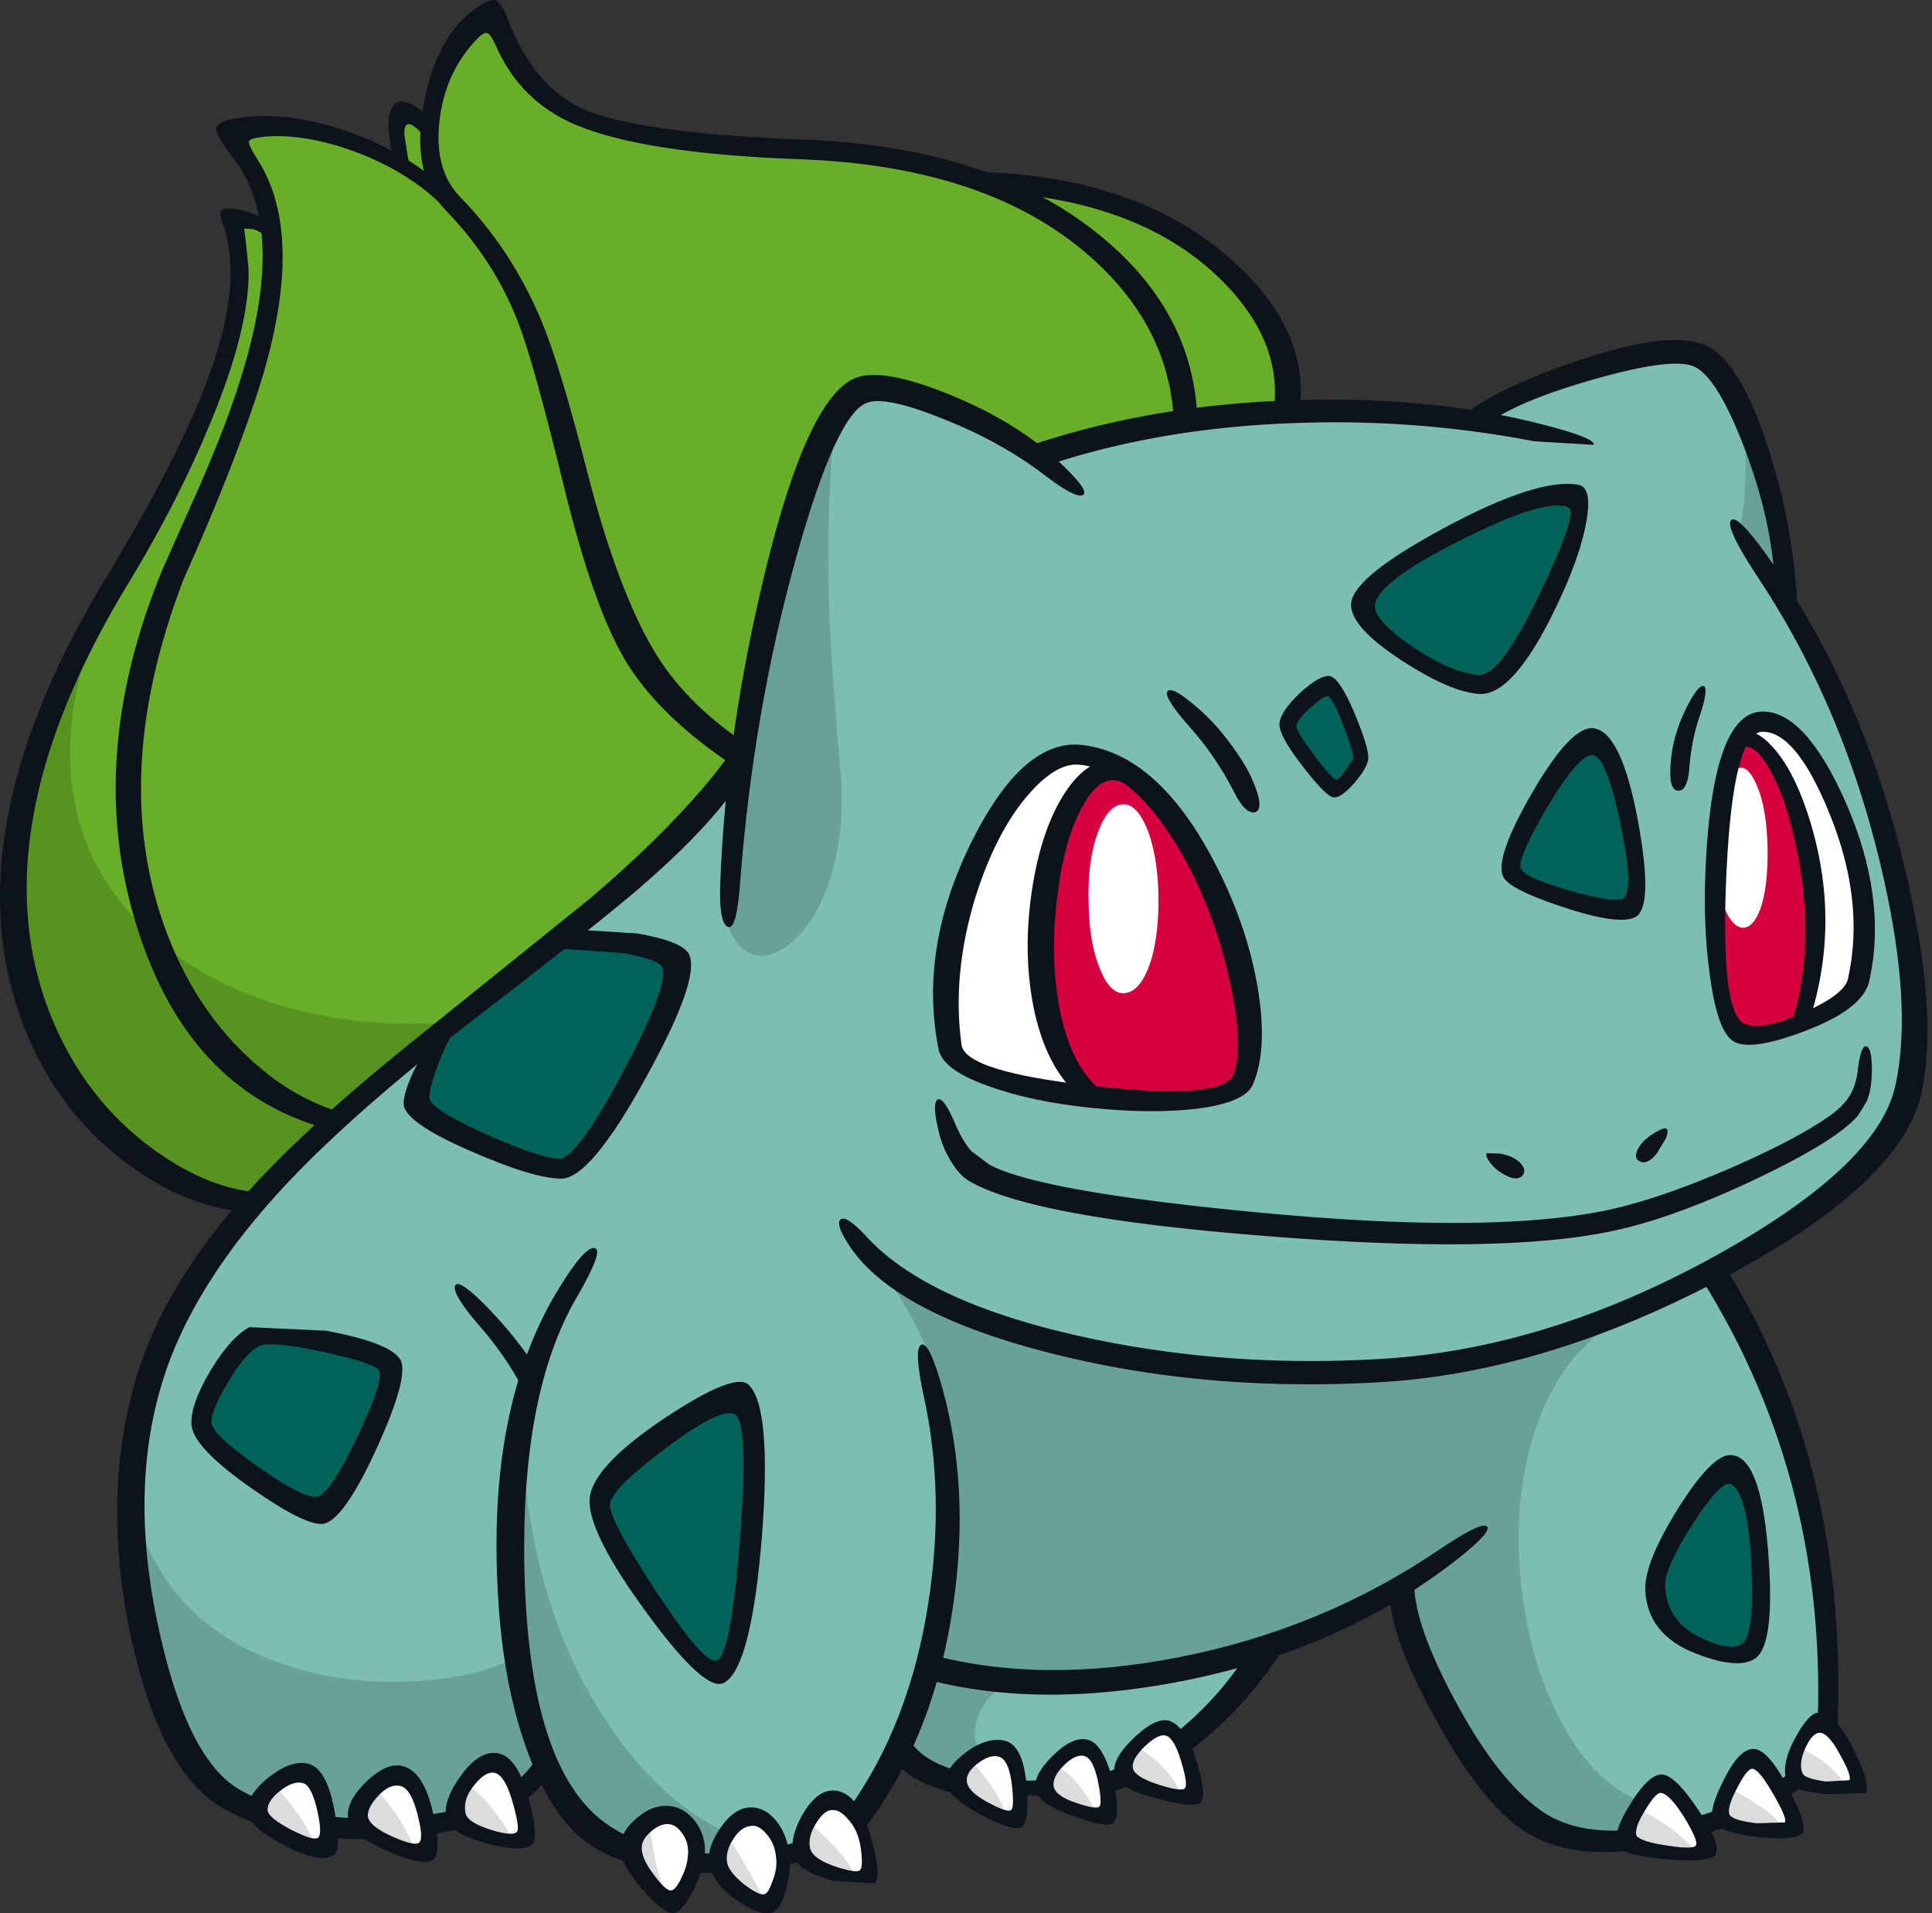 <svg width="203" height="201" fill="none" xmlns="http://www.w3.org/2000/svg"><rect width="100%" height="100%" fill="#333333" stroke="none"/><path d="M135.789 43.176l-108.09 83.232c-1.114.123-2.77-.154-4.966-.831-2.754-.862-5.369-2.139-7.844-3.832-7.054-4.801-11.324-11.694-12.81-20.681-1.453-8.617-.123-17.865 3.992-27.744 1.362-3.262 3.032-6.632 5.013-10.11l3.62-6.047c2.939-5.2 5.368-10.34 7.286-15.418 3.187-8.494 4.053-14.773 2.599-18.835l1.485.185c1.114.215 2.011.615 2.692 1.2-.093-.985-.356-2.139-.79-3.462-.896-2.708-2.18-4.986-3.851-6.832l5.012-.693c4.239.03 8.54 1.231 12.902 3.6l-.325-2.538c-.123-1.724.047-2.678.511-2.862.712-.277 1.733.4 3.063 2.03.031-1.353.325-2.892.882-4.615 1.083-3.386 2.908-5.94 5.476-7.663L54.2 5.922c2.382 3.355 5.29 5.678 8.725 6.97 3.001 1.17 9.808 2.063 20.42 2.678 10.273.616 17.513 1.877 21.721 3.785l4.455.37c3.62.461 6.962 1.308 10.025 2.539 9.87 3.97 15.285 10.94 16.244 20.912z" fill="#68AE28"/><path d="M5.282 110.112c-6.992-13.11-5.321-28.175 5.013-45.194-5.23 13.757-3.466 24.76 5.29 33.007 3.806 3.57 8.602 6.186 14.388 7.848 5.662 1.6 11.664 2.123 18.007 1.569l-21.627 19.435c-3.156-.277-6.668-1.8-10.536-4.57a35.785 35.785 0 01-10.535-12.095z" fill="#56931F"/><path d="M178.208 37.082c2.753 1.2 5.151 5.278 7.193 12.233 1.826 6.31 2.445 10.772 1.857 13.388 3.651 4.216 7.209 12.448 10.674 24.697 3.93 13.726 4.595 23.712 1.996 29.96-.835 2-3.28 4.724-7.333 8.171-4.208 3.631-8.369 6.432-12.484 8.401l2.088 3.37c1.671 2.955 3.171 6.14 4.502 9.556 4.239 11.018 6.002 22.435 5.291 34.253-.217 3.755-3.342 6.832-9.375 9.233-5.91 2.308-12.206 3.077-18.889 2.308-2.259-.308-5.245-2.939-8.958-7.894-4.238-5.755-6.76-11.726-7.564-17.911-5.663 3.262-10.443 5.462-14.341 6.601l-1.207 2.031a26.435 26.435 0 01-3.713 4.616c-4.486 4.555-9.792 7.094-15.919 7.617-6.095.524-10.829.047-14.201-1.431-1.052-.461-1.919-1-2.6-1.615l-.65-.785-37.081 1.246-3.806 3.324c-3.403 2.247-7.333 3.431-11.788 3.555-6.095.184-10.891-.37-14.387-1.662-4.394-1.662-7.519-4.694-9.375-9.094-2.692-6.34-4.115-13.603-4.27-21.79-.217-10.648 2.181-19.357 7.194-26.128 4.826-6.524 11.123-13.172 18.889-19.942 2.166-1.878 8.06-6.648 17.682-14.31 4.92-3.879 9.298-7.633 13.134-11.265 3.899-3.693 6.266-6.34 7.101-7.94a234.202 234.202 0 013.527-18.65c2.94-12.618 5.786-19.358 8.54-20.22 2.754-.83 6.807.047 12.159 2.632 2.661 1.323 5.044 2.708 7.148 4.155l3.156-1.108c2.784-.831 5.832-1.539 9.142-2.124 10.582-1.815 21.813-1.923 33.695-.323 1.794-1.908 5.754-3.754 11.881-5.54 5.909-1.723 9.607-2.261 11.092-1.615z" fill="#7CBEB3"/><path d="M186.608 55.455l.929 7.248-4.781-7.063c.495-2.062.712-4.847.65-8.356l-.278-4.616c1.423 3.047 2.583 7.309 3.48 12.787zM80.328 63.626c2.507-11.448 4.966-18.065 7.38-19.85a168.84 168.84 0 00-.604 19.711c.124 3.817.526 9.633 1.207 17.45.402 4.647-.078 8.771-1.439 12.372-1.207 3.139-2.784 5.278-4.734 6.416-1.918 1.108-3.496.862-4.734-.738-1.33-1.754-1.779-4.77-1.346-9.048.867-8.525 2.29-17.296 4.27-26.313zM164.099 180.973c2.383 4.431 5.229 7.201 8.54 8.309l-1.764 3.508c-4.672.924-8.802-.292-12.392-3.647-4.3-4.093-8.106-11.525-11.417-22.296-5.352 3.231-11.293 5.647-17.821 7.247-6.436 1.601-14.171 2.57-23.206 2.908-1.423.462-2.459 1.447-3.109 2.955-.65 1.446-.665 2.754-.046 3.924l-2.599 3.047-5.57-3.37c.155-1.047 1.021-4.17 2.6-9.371 1.546-4.986 2.52-9.31 2.923-12.972 1.176-10.956-1.887-20.866-9.19-29.729 6.498 6.493 17.884 10.571 34.159 12.233 17.389 1.754 32.163.184 44.322-4.709-3.898 2.493-6.683 6.371-8.354 11.633-1.485 4.74-1.934 9.987-1.346 15.742.588 5.54 2.011 10.402 4.27 14.588zM13.404 154.475c1.33 10.802 7.271 17.742 17.822 20.82 4.053 1.169 8.323 1.6 12.81 1.292 4.083-.277 7.44-1.077 10.07-2.4l3.388 11.356c-2.413 2.339-5.662 4.17-9.746 5.493-8.168 2.647-16.383 1.493-24.644-3.462-3.991-2.4-6.853-8.494-8.586-18.281a89.366 89.366 0 01-1.114-10.017c-.155-2.831-.155-4.432 0-4.801z" fill="#68A198"/><path d="M112.769 79.23c1.207-.216 2.491-.016 3.852.6-4.672 3.57-7.116 9.047-7.333 16.433-.216 6.74 1.331 13.065 4.641 18.973-6.497-.707-11.076-2.185-13.737-4.431-.774-.677-1.099-2.57-.975-5.678.124-3.232.696-6.617 1.717-10.156 2.661-9.418 6.606-14.665 11.835-15.742z" fill="white"/><path d="M128.828 96.817c1.454 3.878 2.351 7.371 2.692 10.479.371 3.324 0 5.54-1.114 6.648-.743.738-2.738 1.246-5.987 1.523-3.311.246-6.807.17-10.489-.231-3.311-5.908-4.858-12.233-4.641-18.973.217-7.386 2.661-12.864 7.333-16.434 4.61 2.124 8.679 7.787 12.206 16.988zM183.174 76.92c3.868 3.14 6.173 7.833 6.915 14.08.464 3.91.279 9.403-.557 16.481-1.361.523-2.676.877-3.944 1.062-1.3.215-2.275.215-2.924 0-1.826-.585-2.739-5.232-2.739-13.942-.03-8.894 1.052-14.787 3.249-17.68z" fill="#D60040"/><path d="M183.174 76.92c.557-.769 1.145-1.215 1.764-1.338 3.001-.646 5.91 3 8.725 10.94 2.754 7.88 3.295 13.511 1.624 16.896-.773 1.601-2.691 2.955-5.754 4.063.835-7.079 1.021-12.572.556-16.48-.742-6.248-3.047-10.941-6.915-14.08z" fill="white"/><path d="M155.93 72.212c-.897.339-3.233-.6-7.008-2.816-3.96-2.277-5.863-4.14-5.708-5.586.216-1.908 3.419-4.539 9.607-7.894 6.281-3.385 10.458-4.631 12.531-3.739 1.33.554.634 3.816-2.089 9.787-2.754 6.001-5.198 9.417-7.333 10.248zM135.279 76.182c-.093-.4.371-1.154 1.392-2.262 1.052-1.138 1.996-1.815 2.831-2.03l1.021 1.43c.866 1.447 1.733 3.478 2.599 6.094l-.603 1.43c-.588 1.047-1.315 1.77-2.182 2.17l-2.227-2.123c-1.547-1.693-2.491-3.262-2.831-4.709zM171.154 86.246c.959 5.447 1.036 8.494.232 9.14-.712.585-2.878.354-6.498-.692-3.651-1.047-5.724-2.062-6.219-3.047.155-2.278 1.331-5.124 3.528-8.54 2.258-3.416 4.084-5.124 5.476-5.124 1.361 0 2.522 2.754 3.481 8.263zM173.938 166.523c-.124-1.754.959-4.262 3.249-7.524 2.228-3.201 3.837-4.74 4.827-4.616 1.485.153 2.506 3.246 3.063 9.278.526 6.063.046 9.341-1.439 9.833-1.64.554-3.604.246-5.894-.923-2.63-1.385-3.899-3.401-3.806-6.048zM26.817 140.58l7.658.323c3.434.677 5.415 1.431 5.94 2.262.867 1.385.294 4.309-1.717 8.771-1.98 4.432-3.65 6.709-5.012 6.832-1.176.092-3.558-1.077-7.147-3.508-3.62-2.432-5.415-4.124-5.384-5.078.031-1.231.634-2.985 1.81-5.263 1.3-2.554 2.584-4.001 3.852-4.339zM70.953 101.018c.805 1.385-.495 5.232-3.898 11.541-3.404 6.309-6.018 9.663-7.843 10.063-1.671.4-4.394-.323-8.169-2.169-3.558-1.693-5.925-3.247-7.1-4.663-.372-.461-.124-1.816.742-4.062l1.392-3.278 6.22-4.893c4.207-3.293 6.559-5.001 7.054-5.124l5.801.508c3.404.584 5.337 1.277 5.801 2.077z" fill="#006359"/><path d="M118.06 84.492c.99 0 1.856.969 2.599 2.908.742 2.062 1.098 4.631 1.067 7.709-.062 2.924-.464 5.232-1.206 6.925-.681 1.538-1.516 2.308-2.507 2.308-.928 0-1.732-.831-2.413-2.493-.742-1.754-1.145-3.97-1.207-6.648-.123-3.231.217-5.862 1.021-7.893.712-1.878 1.594-2.817 2.646-2.817zM180.992 85.507l.929-4.154c.371-.493.727-.724 1.067-.693.557.03 1.083.631 1.578 1.8.712 1.57 1.098 3.786 1.16 6.648.031 2.708-.216 4.816-.742 6.324-.495 1.355-1.114 2.032-1.857 2.032-.464 0-.928-.339-1.392-1.016-.495-.739-.835-1.708-1.021-2.908-.371-2.124-.278-4.801.278-8.033z" fill="white"/><path d="M161.222 46.361a110.949 110.949 0 00-25.758-1.893c-9.344.37-17.93 1.878-25.758 4.524-.278.093-.665-.215-1.16-.923-.526-.708-.65-1.123-.371-1.246 8.88-2.986 18.502-4.586 28.867-4.801 9.097-.216 17.404.63 24.923 2.539 3.836.984 5.662 1.708 5.476 2.17l-6.219-.37zM186.284 59.24c6.281 9.048 10.86 19.543 13.737 31.484 2.507 10.402 3.125 18.45 1.857 24.143-1.393 6.309-8.323 12.772-20.792 19.389-12.376 6.586-24.335 10.232-35.876 10.94-12.345.739-23.963-.277-34.854-3.047-10.89-2.769-17.914-6.509-21.07-11.217-1.021-1.539-1.346-2.478-.975-2.816.402-.339 1.315.261 2.738 1.8 4.177 4.555 11.618 8.033 22.324 10.433 10.179 2.278 20.807 3.078 31.884 2.401 11.572-.708 23.252-4.324 35.04-10.849 11.324-6.278 17.605-12.218 18.843-17.819 1.299-5.816.758-13.664-1.625-23.543-2.661-11.048-6.915-20.989-12.763-29.821-2.413-3.663-3.357-5.694-2.831-6.094.495-.4 1.949 1.139 4.363 4.616zM78.75 80.383c-2.042 3.816-6.173 8.356-12.392 13.618-3.713 3.108-9.962 8.033-18.75 14.772-8.013 6.34-14.201 11.926-18.564 16.758-6.002 6.647-9.994 13.187-11.974 19.619-2.382 7.725-2.506 16.403-.37 26.036 1.98 9.079 4.795 14.68 8.446 16.803 3.93 2.278 9.22 3.278 15.872 3.001 6.869-.277 11.618-1.877 14.248-4.801 4.053-4.524 5.631-11.848 4.734-21.974-.928-10.34-4.084-18.588-9.468-24.743-2.104-2.431-3-3.909-2.691-4.432.309-.523 1.624.447 3.944 2.909 6.776 7.232 10.551 16.08 11.325 26.543.711 9.941-1.377 17.635-6.266 23.082-2.94 3.293-8.23 5.139-15.872 5.54-7.395.4-13.258-.662-17.59-3.186-4.393-2.554-7.611-8.586-9.653-18.096-2.073-9.786-1.872-18.834.603-27.144 1.887-6.278 5.616-12.571 11.185-18.88 4.053-4.617 9.917-10.018 17.59-16.204l19.028-15.326C69.004 88.4 74.125 83 77.497 78.075c.155-.216.433.046.835.785.434.77.573 1.277.418 1.523z" fill="#0D131A"/><path d="M90.12 39.621c1.919-.616 5.152 0 9.7 1.846 4.58 1.878 8.339 4.17 11.278 6.879 2.321 2.154 3.218 3.37 2.692 3.647-.495.307-1.918-.447-4.27-2.262-3.032-2.278-6.544-4.201-10.535-5.77-3.898-1.57-6.513-2.124-7.843-1.663-2.166.708-4.672 6.17-7.519 16.388-3.001 10.803-4.95 22.128-5.848 33.976-.247 3.416-.68 4.986-1.3 4.71-.649-.278-.912-1.894-.788-4.848.402-10.248 1.95-20.974 4.641-32.176 3.063-12.68 6.327-19.588 9.793-20.727zM153.75 43.591c2.691-2.031 6.822-3.97 12.391-5.816 6.281-2.093 10.644-2.586 13.088-1.478 2.413 1.077 4.61 4.694 6.59 10.849 1.826 5.724 2.847 11.479 3.063 17.265 0 .277-.386-.016-1.16-.878-.804-.861-1.206-1.446-1.206-1.754-.186-4.678-1.269-9.602-3.249-14.772-1.888-4.924-3.636-7.755-5.245-8.494-1.516-.677-4.981-.246-10.396 1.293-5.476 1.538-9.375 3.185-11.695 4.94-.217.184-.696.091-1.439-.278-.711-.4-.959-.692-.742-.877z" fill="#0D131A"/><path d="M155.466 70.92c1.517-.031 3.636-2.909 6.359-8.633 2.691-5.632 3.697-8.617 3.016-8.956-1.516-.769-5.275.354-11.277 3.37-6.034 3.016-9.066 5.34-9.097 6.971-.031 1.016 1.3 2.447 3.991 4.293 2.754 1.847 5.09 2.831 7.008 2.955zm-3.712-15.465c6.59-3.54 11.293-5.047 14.108-4.524.96.185 1.238 1.446.836 3.785-.371 2.155-1.207 4.678-2.506 7.571-3.249 7.202-6.158 10.74-8.726 10.618-2.042-.124-4.764-1.293-8.168-3.509-3.558-2.308-5.337-4.262-5.337-5.863 0-1.877 3.264-4.57 9.793-8.078zM142.193 79.69c.093-.246-.247-1.384-1.021-3.415-.773-2.063-1.33-3.109-1.671-3.14-.278-.03-.897.385-1.856 1.247-.959.861-1.439 1.508-1.439 1.939.031.4.681 1.446 1.95 3.139 1.268 1.63 2.011 2.446 2.227 2.446.186 0 .511-.307.975-.923l.835-1.292zm.093-4.847c.959 2.278 1.454 3.832 1.485 4.663.031.677-.464 1.6-1.485 2.77-1.052 1.2-1.841 1.677-2.367 1.43-.619-.276-1.686-1.415-3.202-3.415-1.64-2.124-2.398-3.586-2.274-4.386.123-.83.851-1.877 2.181-3.139 1.33-1.2 2.336-1.785 3.017-1.754.711.061 1.593 1.339 2.645 3.831zM167.348 79.322c-.96-.062-2.538 1.738-4.734 5.4-2.135 3.632-3.079 5.802-2.831 6.51.247.646 1.995 1.43 5.244 2.354 3.28.923 5.152 1.17 5.616.739.711-.678.572-3.34-.418-7.987-.99-4.616-1.949-6.955-2.877-7.016zm-6.312 3.877c2.691-4.616 4.811-6.847 6.358-6.693 1.949.184 3.512 3.385 4.687 9.602 1.145 6.185 1.052 9.601-.278 10.248-1.145.585-3.667.23-7.565-1.062-3.837-1.262-5.941-2.339-6.312-3.231-.588-1.324.449-4.278 3.11-8.864zM102.048 88.508c3.62-7.294 7.503-10.71 11.65-10.248 5.847.677 10.875 5.585 15.083 14.726 1.764 3.877 2.924 7.709 3.481 11.494.588 3.94.387 7.079-.604 9.418-.526 1.292-2.506 2.154-5.94 2.585-3.156.369-6.823.338-10.999-.093-4.208-.43-7.797-1.184-10.768-2.262-3.279-1.138-5.058-2.446-5.337-3.923-1.392-7.017-.247-14.25 3.434-21.697zm21.813.646c-3.248-5.478-6.714-8.417-10.396-8.817-1.454-.154-3.032.646-4.733 2.4-2.568 2.647-4.641 6.463-6.219 11.449-1.671 5.416-2.166 10.602-1.486 15.557.248 1.908 4.874 3.354 13.877 4.339 9.004 1.016 13.892.631 14.666-1.154.804-1.939.665-5.324-.418-10.156-1.145-5.047-2.908-9.586-5.291-13.618zM192.225 85.461c-2.321-5.724-4.657-8.586-7.008-8.586-2.073 0-3.342 4.878-3.806 14.633-.464 9.695.124 15.019 1.764 15.973 1.083.615 3.125.277 6.126-1.016 3.001-1.292 4.625-2.508 4.873-3.647 1.207-5.447.557-11.233-1.949-17.357zm-12.995 5.263c.526-10.649 2.521-15.973 5.987-15.973 3.001 0 5.909 3.185 8.725 9.556 2.939 6.709 3.759 12.972 2.46 18.788-.464 1.97-2.754 3.724-6.869 5.263-3.991 1.508-6.529 1.8-7.611.877-1.021-.831-1.78-3.108-2.275-6.832-.495-3.57-.634-7.463-.417-11.68zM58.84 97.556l8.122.507c3.156.554 4.966 1.278 5.43 2.17.836 1.693-.68 6.032-4.548 13.018-3.867 7.048-6.822 10.571-8.864 10.571-1.95 0-5.136-.969-9.56-2.908-4.673-2.031-7.009-3.693-7.009-4.985 0-.739.34-1.847 1.021-3.324l2.228-4.34c.155-.246.572-.4 1.253-.461.712-.031.99.077.835.323-.835 1.539-1.5 3.031-1.995 4.478-.434 1.262-.65 2.169-.65 2.723.124.831 2.12 2.109 5.987 3.832 3.775 1.693 6.39 2.554 7.843 2.585 1.362-.431 3.59-3.57 6.683-9.417 3.094-5.848 4.425-9.417 3.992-10.71-.248-.523-1.578-1.016-3.992-1.477l-7.193-.508c-.31.03-.387-.308-.232-1.016.154-.677.371-1.03.65-1.061zM27.235 141.411c-.96.461-2.058 1.738-3.296 3.831-1.237 2.062-1.81 3.493-1.717 4.293.124.831 1.764 2.355 4.92 4.57 3.156 2.216 5.198 3.263 6.126 3.14.928-.124 2.367-2.247 4.316-6.371 1.95-4.124 2.676-6.447 2.181-6.971-.557-.554-2.583-1.2-6.08-1.938-3.558-.739-5.708-.924-6.45-.554zm-5.152 2.631c1.454-2.401 2.83-3.939 4.13-4.616l8.03.369c4.455.831 7.054 1.831 7.796 3.001.681 1.077-.092 4.093-2.32 9.047-2.228 4.925-4.053 7.648-5.477 8.171-1.082.431-3.635-.754-7.657-3.554-4.084-2.832-6.235-5.047-6.451-6.648-.155-1.385.495-3.308 1.949-5.77zM174.96 166.431v.046c.062 2.555 1.315 4.417 3.759 5.586 2.197 1.047 3.682 1.216 4.455.508.805-.739 1.083-3.539.836-8.402-.248-4.955-.975-7.709-2.182-8.263-.649-.277-1.964 1.108-3.944 4.155-1.95 3.046-2.924 5.17-2.924 6.37zm1.346-7.94c2.382-3.785 4.223-5.663 5.522-5.632 2.104.031 3.419 3.37 3.945 10.018.526 6.524.093 10.294-1.299 11.31-1.145.861-3.233.707-6.266-.462-3.465-1.354-5.244-3.616-5.337-6.786-.031-1.908 1.114-4.724 3.435-8.448z" fill="#0D131A"/><path d="M196.679 112.697c-.031 1.201-.201 2.185-.511 2.955l-.928 1.523c-1.516 1.785-5.136 4.032-10.86 6.74-5.91 2.801-11.03 4.632-15.362 5.493-7.89 1.601-20.003 1.739-36.339.416-16.337-1.293-26.656-3.232-30.956-5.817-.712-.461-1.362-1.215-1.95-2.262a10.333 10.333 0 01-1.16-2.954c-.464-1.939-.495-3.031-.093-3.278.403-.246 1.037.647 1.903 2.678.526 1.2 1.083 2.123 1.671 2.77l1.856 1.384c3.466 1.878 12.732 3.54 27.8 4.986 16.306 1.57 28.589 1.523 36.85-.138 3.713-.77 8.122-2.262 13.227-4.478 4.734-2.062 8.277-3.94 10.628-5.632.867-.646 1.501-1.308 1.903-1.985.433-.708.712-1.57.836-2.585.216-1.847.526-2.709.928-2.585.402.153.588 1.077.557 2.769zM126.32 74.797c1.083.985 2.135 2.185 3.156 3.601 1.083 1.477 1.857 2.816 2.321 4.016.681 1.724.712 2.693.093 2.909-.65.184-1.377-.493-2.182-2.032a32.543 32.543 0 00-4.873-7.109c-1.794-2.062-2.506-3.262-2.135-3.6.403-.339 1.609.4 3.62 2.215zM178.626 75.12c-.588 1.693-.959 3.509-1.114 5.448-.124 1.692-.51 2.523-1.16 2.493-.65 0-.928-.831-.836-2.493.093-2.031.619-4.032 1.578-6.001.867-1.755 1.501-2.585 1.903-2.493.371.123.248 1.139-.371 3.047z" fill="#0D131A"/><path d="M158.251 123.5c-.68-.339-1.222-.77-1.624-1.293-.402-.492-.542-.846-.418-1.062l1.439.046c.897.185 1.562.477 1.996.877.557.554.665 1.031.324 1.432-.34.4-.912.4-1.717 0zM174.078 121.191c-.65.801-1.238 1.078-1.764.831-.526-.246-.557-.754-.093-1.523.341-.554.882-1.046 1.625-1.477.68-.431 1.114-.57 1.299-.416.124.123.093.446-.093.97l-.974 1.615zM118.292 80.06c.278.092.402.538.371 1.339-.031.8-.17 1.123-.418.969-1.578-.985-3.063-.23-4.455 2.262-1.299 2.277-2.197 5.432-2.692 9.464-.526 4.154-.464 8.032.186 11.633.773 4.093 2.212 7.016 4.316 8.771.248.184.093.461-.464.831-.557.338-.959.415-1.207.23-2.537-1.877-4.285-4.985-5.244-9.325-.836-3.908-.928-8.094-.279-12.556.65-4.4 1.841-7.91 3.574-10.525 1.887-2.8 3.991-3.832 6.312-3.093zM182.385 77.29c1.083-.83 2.336-.477 3.76 1.062 1.423 1.508 2.645 3.754 3.666 6.74 2.537 7.478 2.645 14.834.325 22.066-.093.277-.449.477-1.068.6-.618.092-.897 0-.835-.277 1.887-5.847 1.949-12.48.186-19.896-.712-2.986-1.594-5.34-2.646-7.063-1.052-1.755-2.011-2.4-2.877-1.94-.248.155-.449.016-.604-.415-.154-.4-.123-.692.093-.877zM178.95 134.625c-.155-.246.17-.616.975-1.108.773-.523 1.222-.662 1.346-.415 8.787 14.125 12.701 30.606 11.741 49.44-.092 1.754-1.438 3.57-4.037 5.448-2.475 1.784-5.539 3.277-9.19 4.477-8.849 2.893-15.501 2.786-19.956-.323-2.939-2.062-5.987-6.001-9.143-11.818-3.032-5.57-4.579-9.802-4.641-12.694 0-.277.433-.585 1.299-.924l1.254-.138c.061 2.862 1.5 6.909 4.316 12.141 3.001 5.57 6.018 9.417 9.05 11.541 3.867 2.677 9.7 2.754 17.497.23 3.155-1.015 5.816-2.277 7.982-3.785 2.259-1.539 3.419-2.955 3.481-4.247.897-17.604-3.094-33.545-11.974-47.825z" fill="#0D131A"/><path d="M153.007 163.892c-8.013 6.248-17.574 10.479-28.682 12.695-10.303 2.031-19.508 1.924-27.614-.323-.278-.092-.325-.569-.14-1.431.156-.831.372-1.216.65-1.154 7.952 2.216 16.848 2.354 26.687.415 9.993-1.969 19.059-5.709 27.196-11.217 3.094-2.093 4.812-2.924 5.152-2.493.309.4-.774 1.569-3.249 3.508z" fill="#0D131A"/><path d="M131.334 173.217c.154-.246.866-.461 2.135-.646l1.67.138a40.838 40.838 0 01-8.957 10.295c-4.084 3.354-8.091 5.278-12.02 5.77l-13.923-.415c-3.651-.893-5.802-2.247-6.452-4.063-.092-.277.14-.738.697-1.385.526-.677.835-.877.928-.6.619 1.724 2.521 3.016 5.708 3.878 3.466.954 7.72 1.123 12.763.508 2.94-.369 6.049-1.831 9.329-4.386a33.66 33.66 0 008.122-9.094zM23.336 22.033c.247-.185.85-.185 1.81 0a7.629 7.629 0 013.898 1.985c.248.184.263.477.046.877-.185.37-.402.462-.65.277-.649-.554-1.283-.923-1.902-1.108l-.882-.046.186 1.477.278 2.77c.093 4.185-1.284 9.663-4.13 16.434-2.228 5.386-5.09 10.956-8.586 16.711C2.389 79.598-.04 95.294 6.117 108.496c2.32 4.986 5.647 9.064 9.979 12.234 3.836 2.769 7.518 4.277 11.045 4.524.279.03.232.384-.139 1.061-.34.708-.665 1.047-.975 1.016-4.115-.277-8.23-1.893-12.345-4.847-4.579-3.324-8.06-7.632-10.442-12.926-6.188-13.726-3.512-30.083 8.029-49.071 5.445-8.987 9.143-16.373 11.092-22.159 2.073-6.124 2.413-11.094 1.021-14.91-.278-.708-.294-1.17-.046-1.385z" fill="#0D131A"/><path d="M47.376 20.417c.217.216.217.554 0 1.016-.217.492-.433.63-.65.415-2.32-2.4-5.337-4.324-9.05-5.77-3.496-1.323-6.637-1.908-9.421-1.754-1.3.092-1.996.261-2.089.507-.093.216.217.878.929 1.986 3.372 5.293 3.465 13.11.278 23.45-1.733 5.54-4.44 12.434-8.122 20.681-5.445 14.25-5.879 26.96-1.3 38.131 1.888 4.617 4.502 8.525 7.844 11.726 3.094 2.985 6.436 5.001 10.025 6.047.247.062.062.369-.557.923-.619.524-1.068.754-1.346.693-9.499-2.77-16.012-9.818-19.539-21.143-3.682-11.725-2.785-24.22 2.692-37.485l4.084-9.186c1.95-4.493 3.419-8.417 4.409-11.772 3.032-10.094 2.676-17.526-1.067-22.296-1.269-1.631-1.857-2.678-1.764-3.14.093-.523 1.021-.892 2.785-1.107 3.31-.431 7.023.077 11.138 1.523 4.363 1.539 7.936 3.724 10.721 6.555z" fill="#0D131A"/><path d="M44.128 11.508l1.718 1.385c.185.215.139.661-.14 1.338-.278.646-.51.862-.696.646l-.974-1.154c-.557-.554-.975-.769-1.254-.646-.247.123-.34.523-.278 1.2l.418 2.632c.062.246-.186.369-.743.369-.557-.03-.85-.185-.882-.462l-.464-2.862c-.124-1.57.124-2.6.743-3.093.526-.4 1.377-.184 2.552.647z" fill="#0D131A"/><path d="M115.321 24.526c6.652 5.324 10.149 11.756 10.489 19.296.031.308-.371.538-1.207.692-.835.185-1.253.123-1.253-.184-.309-6.894-3.434-12.85-9.375-17.865-7.147-6.032-17.14-9.28-29.981-9.74-10.984-.401-18.843-1.617-23.577-3.648-3.836-1.63-6.605-4.385-8.307-8.263-.371-.831-.68-1.277-.928-1.339-.279-.092-.727.216-1.346.923-2.073 2.278-3.295 5.063-3.667 8.356-.371 3.385.34 6.017 2.135 7.894 3.62 3.693 6.482 8.048 8.586 13.064 1.3 3.108 2.878 8.294 4.734 15.557 2.259 8.833 4.75 15.403 7.472 19.712 2.197 3.477 5.415 6.617 9.653 9.417.186.092.062.539-.37 1.339-.403.77-.728 1.077-.975.923-5.446-3.57-9.36-7.355-11.742-11.356-2.197-3.693-4.316-9.694-6.359-18.004-2.196-9.017-3.836-14.88-4.919-17.588-1.67-4.278-4.192-8.155-7.565-11.633-2.413-2.493-3.187-6.17-2.32-11.033.835-4.586 2.521-7.863 5.058-9.833 1.145-.892 1.95-1.292 2.414-1.2.464.092.912.739 1.346 1.939 1.856 4.8 4.517 7.97 7.982 9.51 3.899 1.692 11.48 2.754 22.741 3.185 13.243.461 23.67 3.754 31.281 9.879z" fill="#0D131A"/><path d="M128.873 26.834c5.91 5.047 8.462 10.51 7.658 16.388-.031.277-.495.4-1.392.37-.898-.032-1.331-.186-1.3-.462.681-5.048-1.33-9.787-6.033-14.219-5.415-5.078-12.949-7.97-22.602-8.678-.31-.031-1.207-.4-2.692-1.108-1.516-.739-2.135-1.108-1.856-1.108 11.943 0 21.348 2.939 28.217 8.817z" fill="#0D131A"/><path d="M55.591 145.796c1.67-6.493 4.007-11.356 7.008-14.587l34.39 9.971c3.001 11.387 3.295 22.235.882 32.545-1.454 6.124-3.728 11.587-6.822 16.388-1.671 2.616-5.075 4.339-10.21 5.17-5.415.893-10.629.354-15.641-1.615-3.651-1.416-6.513-4.878-8.586-10.387-1.918-5.017-2.955-11.033-3.11-18.05-.154-6.863.542-13.341 2.089-19.435z" fill="#7CBEB3"/><path d="M62.97 158.491c.186-1.877 2.46-4.416 6.823-7.617 4.363-3.2 7.132-4.354 8.308-3.462 1.206.893 1.438 5.755.696 14.588-.743 8.832-1.872 13.31-3.388 13.433-.898.062-3.218-2.4-6.962-7.386-3.775-5.047-5.6-8.232-5.476-9.556z" fill="#006359"/><path d="M54.71 147.735c.155 13.203 3.14 24.205 8.957 33.007 5.57 8.525 12.531 13.218 20.885 14.08-3.403.861-7.085 1.138-11.046.831-7.92-.616-13.258-3.878-16.011-9.787-2.754-5.878-4.038-14.003-3.852-24.374l1.067-13.757z" fill="#68A198"/><path d="M60.604 136.287c-4.022 6.863-5.848 16.695-5.477 29.498.403 13.326 3.218 21.897 8.447 25.713 3.558 2.585 8.323 3.616 14.294 3.093 5.756-.523 9.561-2.093 11.418-4.709 4.207-5.94 6.961-13.11 8.26-21.512 1.176-7.571 1.022-14.772-.464-21.604-.742-3.416-.835-5.247-.278-5.494.557-.246 1.3 1.293 2.228 4.617 1.918 6.924 2.305 14.418 1.16 22.481-1.238 8.771-4.069 16.296-8.493 22.574-2.29 3.231-7.024 5.124-14.202 5.678-7.023.523-12.314-.508-15.872-3.093-2.568-1.877-4.688-5.201-6.358-9.971-1.61-4.555-2.584-9.787-2.924-15.696-.836-13.418 1.3-24.266 6.404-32.545 1.795-2.923 3.032-4.324 3.713-4.201.712.093.093 1.816-1.856 5.171z" fill="#0D131A"/><path d="M64.084 158.03c-.062 1.077 1.532 4.093 4.78 9.048 3.311 5.047 5.43 7.509 6.359 7.386 1.02-.154 1.856-4.324 2.506-12.511.65-8.217.495-12.664-.464-13.341-.897-.615-3.31.539-7.24 3.463-3.899 2.923-5.879 4.908-5.94 5.955zm-2.135-.462c.093-2.247 2.677-5.078 7.75-8.494 4.982-3.324 7.968-4.524 8.958-3.601 1.64 1.57 2.104 6.909 1.392 16.019-.742 9.109-2.057 14.203-3.944 15.28-1.3.769-4.007-1.662-8.122-7.294-4.115-5.601-6.127-9.571-6.034-11.91z" fill="#0D131A"/><path d="M26.956 190.205c-.155-.461.433-1.246 1.763-2.354 1.362-1.108 2.383-1.616 3.063-1.523 1.238.154 2.089 1.492 2.553 4.016.433 2.339.464 3.678.093 4.016-.433.4-1.64.154-3.62-.739-2.135-.954-3.419-2.092-3.852-3.416zM40.786 193.668c-2.166-.985-3.248-1.97-3.248-2.955 0-.862.634-1.908 1.902-3.139 1.238-1.231 2.182-1.693 2.832-1.385 1.02.493 1.856 1.939 2.506 4.339.619 2.309.65 3.647.093 4.017-.588.4-1.95.107-4.085-.877zM48.073 190.852c-.217-1.601.371-3.078 1.764-4.432l2.18-1.57c1.146.493 2.043 1.97 2.693 4.432.588 2.216.727 3.508.417 3.878l-3.666-.093c-2.166-.523-3.295-1.261-3.388-2.215zM66.312 194.729c-.062-.8.216-1.662.835-2.585.743-1.108 1.686-1.646 2.831-1.616 1.145.031 2.027.462 2.646 1.293.495.769.711 1.708.65 2.816-.063 1.015-.418 2.154-1.068 3.416-.619 1.262-1.114 1.893-1.485 1.893-.403 0-1.207-.662-2.414-1.985-1.268-1.385-1.933-2.462-1.995-3.232zM75.548 195.745c-.093-1.508.325-2.755 1.253-3.739.743-.831 1.486-1.247 2.228-1.247.557 0 1.207.416 1.95 1.247.742.861 1.206 1.723 1.392 2.585.123.554-.016 1.508-.418 2.862-.402 1.446-.882 2.308-1.439 2.585-.557.308-1.485-.031-2.784-1.016-1.393-1.015-2.12-2.108-2.182-3.277zM84.69 195.468c-.866-.923-.788-2.324.233-4.201 1.02-1.877 2.026-2.677 3.016-2.4.929.307 1.826 1.6 2.692 3.877.805 2.185 1.006 3.586.604 4.201-.372.554-1.33.677-2.878.369-1.578-.338-2.8-.954-3.666-1.846zM100.47 187.066c-.124-.646.479-1.446 1.81-2.4 1.299-.924 2.243-1.262 2.831-1.016 1.021.462 1.686 1.754 1.996 3.878.309 2.062.185 3.216-.372 3.462-.557.246-1.655-.046-3.295-.877-1.763-.923-2.754-1.939-2.97-3.047zM113.048 190.205c-1.888-.646-2.986-1.385-3.295-2.216-.279-.707.201-1.723 1.438-3.046 1.238-1.293 2.135-1.816 2.692-1.57 1.083.462 1.841 1.647 2.274 3.555.371 1.662.402 2.8.093 3.416l-3.202-.139zM118.106 186.374c-.371-.739.155-1.801 1.578-3.186 1.393-1.354 2.398-1.908 3.017-1.661.712.307 1.408 1.431 2.089 3.369.649 1.909.819 3.078.51 3.509l-3.527-.092c-2.042-.493-3.264-1.139-3.667-1.939zM170.736 193.483c-.433-.431-.093-1.539 1.021-3.324 1.114-1.816 2.058-2.708 2.831-2.677 1.021.061 2.166 1.169 3.435 3.323 1.206 2.032 1.67 3.232 1.392 3.601-.34.431-1.655.569-3.945.416-2.382-.154-3.96-.601-4.734-1.339zM180.854 190.944c-.434-.462-.155-1.616.835-3.462.959-1.847 1.794-2.739 2.506-2.678.681.062 1.64 1.139 2.878 3.232 1.175 2.062 1.655 3.323 1.438 3.785-.278.462-1.408.631-3.388.508-2.104-.123-3.527-.585-4.269-1.385zM188.604 186.697c-.495-.616-.34-1.785.464-3.509.774-1.662 1.393-2.462 1.857-2.4.804.092 1.794 1.108 2.97 3.047 1.145 1.908 1.578 3.108 1.299 3.6-.216.523-1.191.723-2.923.6-1.826-.123-3.048-.569-3.667-1.338z" fill="white"/><path d="M28.952 187.574l2.042 2.539c1.361 1.877 2.12 3.339 2.274 4.385l-3.248-1.661c-2.135-1.201-3.14-2.062-3.017-2.586.124-.523.495-1.123 1.114-1.8l.835-.877zM39.394 187.759l1.764 2.169c1.238 1.724 2.057 3.278 2.46 4.663-3.806-1.324-5.755-2.632-5.848-3.924-.062-.8.186-1.523.743-2.17l.881-.738zM53.967 193.483c-1.98-.431-3.404-.862-4.27-1.293-.99-.461-1.547-1.031-1.671-1.708-.124-.585 0-1.262.371-2.031l.604-.969c.835.4 1.856 1.384 3.063 2.954 1.02 1.354 1.655 2.37 1.903 3.047zM68.169 191.498l.464 2.816c.402 2.123.897 3.785 1.485 4.985l-1.764-1.523c-1.145-1.262-1.686-2.554-1.624-3.878.062-.923.294-1.6.696-2.031.31-.338.557-.461.743-.369zM76.522 192.975l1.764 2.862 2.32 4.247a12.261 12.261 0 01-2.599-1.2c-1.732-1.046-2.537-2.17-2.413-3.37.124-1.169.31-1.939.557-2.308l.371-.231zM84.922 191.313l2.181 2.078c1.547 1.569 2.491 2.877 2.832 3.923l-2.878-.923c-1.918-.738-2.846-1.462-2.785-2.17l.372-2.077.278-.831zM102.002 184.989c.278.184.866.877 1.763 2.077 1.114 1.508 1.733 2.724 1.857 3.647l-3.342-1.57c-.866-.523-1.315-1.184-1.346-1.985-.031-.584.139-1.123.511-1.615l.557-.554zM110.68 185.266l1.532 1.062c1.176 1.077 2.197 2.492 3.063 4.247l-2.506-.693c-1.702-.615-2.645-1.323-2.831-2.123-.186-.8-.124-1.447.186-1.939l.556-.554zM119.406 183.419l1.903 1.385c1.361 1.2 2.289 2.447 2.785 3.739l-2.646-.369c-1.856-.462-2.955-1.154-3.295-2.077-.186-.431-.108-.97.232-1.616.309-.615.65-.969 1.021-1.062zM171.942 189.928c2.599 1.231 4.688 2.77 6.266 4.617l-3.481.046c-2.321-.123-3.527-.585-3.62-1.385-.093-.8.015-1.585.325-2.355l.51-.923zM181.642 187.943c.526.154 1.408.616 2.646 1.385 1.671 1.016 2.707 1.985 3.109 2.908l-3.248-.138c-2.197-.246-3.311-.723-3.342-1.431a3.739 3.739 0 01.371-1.985l.464-.739zM188.975 183.419l2.042 1.247c1.516 1.046 2.568 2.154 3.156 3.323l-2.413-.184c-1.671-.246-2.707-.662-3.11-1.247-.402-.584-.464-1.292-.185-2.123l.51-1.016z" fill="#DBDCDC"/><path d="M169.854 193.76c-.247-.893.248-2.324 1.485-4.293 1.238-2.001 2.306-3.016 3.203-3.047.897-.031 2.15 1.139 3.759 3.508 1.578 2.308 2.259 3.878 2.042 4.709-.185.739-1.918.969-5.198.692-3.28-.277-5.043-.8-5.291-1.569zm3.017-3.601c-.773 1.231-1.083 2.124-.928 2.678.309.43 1.408.784 3.295 1.061 1.825.277 2.816.262 2.97-.046.155-.338-.263-1.323-1.253-2.954-1.052-1.662-1.872-2.508-2.46-2.539-.34-.031-.881.569-1.624 1.8zM187.536 191.452c.186-.277-.216-1.262-1.207-2.955-.959-1.692-1.686-2.585-2.181-2.677-.371-.031-.897.615-1.578 1.939-.711 1.323-1.005 2.246-.882 2.77.093.461 1.068.8 2.924 1.015l2.924-.092zm-3.156-7.709c.99.123 2.166 1.492 3.527 4.108 1.3 2.493 1.81 4.032 1.532 4.616-.279.616-1.748.801-4.409.554-2.723-.277-4.363-.8-4.92-1.569-.495-.677-.17-2.139.975-4.386 1.145-2.339 2.243-3.447 3.295-3.323zM189.671 183.696c-.464 1.047-.557 1.908-.279 2.585.124.37.944.662 2.46.878l2.46-.139c.185-.308-.14-1.2-.975-2.677-.835-1.57-1.562-2.339-2.181-2.309-.526.062-1.021.616-1.485 1.662zm-1.021-1.154c.959-1.754 1.779-2.631 2.459-2.631 1.145 0 2.352 1.277 3.62 3.831 1.238 2.462 1.671 4.001 1.3 4.617l-4.131.138c-2.537-.308-3.914-.738-4.13-1.292-.464-1.201-.17-2.755.882-4.663zM80.514 192.652c-.526-.616-1.037-.893-1.532-.831-.712.031-1.346.477-1.903 1.339-.557.831-.789 1.631-.696 2.4.093.708.696 1.508 1.81 2.401 1.083.831 1.81 1.169 2.181 1.015.248-.092.51-.538.79-1.338.37-.924.494-1.785.37-2.586-.092-.954-.433-1.754-1.02-2.4zm-4.827-.6c1.052-1.539 2.197-2.262 3.434-2.17.898.062 1.702.523 2.414 1.385.711.862 1.16 1.923 1.346 3.185.216 1.231.123 2.57-.279 4.016-.402 1.416-.897 2.232-1.485 2.447-.743.277-1.934-.123-3.574-1.2-1.763-1.2-2.769-2.508-3.016-3.924-.186-1.077.2-2.324 1.16-3.739zM71.65 192.56c-.403-.554-.852-.862-1.347-.924-.588-.061-1.206.185-1.856.739-.68.554-1.021 1.154-1.021 1.8.03.801.48 1.755 1.346 2.862.773 1.047 1.346 1.57 1.717 1.57.34-.031.711-.477 1.114-1.339.433-.861.665-1.723.696-2.585.03-.8-.186-1.508-.65-2.123zm-4.781-1.524c1.145-1.015 2.336-1.446 3.573-1.292 1.021.123 1.903.677 2.646 1.662a5.003 5.003 0 01.974 3.277c-.03.985-.417 2.247-1.16 3.786-.804 1.6-1.5 2.431-2.088 2.492-.681.093-1.748-.692-3.203-2.354-1.547-1.723-2.351-3.185-2.413-4.385-.062-1.139.495-2.201 1.67-3.186zM89.517 191.636c-.711-.985-1.361-1.477-1.949-1.477-.588-.061-1.176.369-1.763 1.293-.62.954-.851 1.846-.697 2.677.155.739 1.021 1.385 2.6 1.939 1.515.492 2.397.631 2.645.415.216-.184.263-.831.139-1.938-.124-1.201-.449-2.17-.975-2.909zm-1.624-3.508c1.516.215 2.707 1.8 3.574 4.755.804 2.769.959 4.431.464 4.985l-4.363-.277c-2.599-.708-4.007-1.631-4.223-2.769-.248-1.262.108-2.709 1.067-4.34 1.052-1.754 2.212-2.539 3.48-2.354zM55.545 188.913c.774 2.954.85 4.616.232 4.985-.804.462-2.382.37-4.734-.277-2.444-.677-3.805-1.492-4.084-2.446-.371-1.139.062-2.601 1.3-4.386 1.268-1.846 2.537-2.723 3.805-2.631 1.485.092 2.646 1.677 3.481 4.755zm-6.637 1.523c.093.646.944 1.231 2.553 1.754 1.547.493 2.49.585 2.831.277.247-.215.108-1.246-.418-3.093-.557-1.969-1.206-3.016-1.949-3.139-.619-.092-1.3.323-2.042 1.247-.835.984-1.16 1.969-.975 2.954zM38.651 190.713c0 .708.851 1.447 2.553 2.216 1.67.739 2.63.939 2.877.6.279-.338.202-1.339-.232-3-.464-1.785-1.067-2.755-1.81-2.909-.711-.154-1.454.169-2.227.97-.712.738-1.099 1.415-1.16 2.031v.092zm-.046-3.647c1.33-1.231 2.506-1.754 3.527-1.569 1.547.277 2.661 1.892 3.342 4.847.65 2.8.665 4.462.046 4.986-.588.553-2.228.246-4.92-.924-2.815-1.169-4.16-2.493-4.037-3.97.093-1.046.773-2.17 2.042-3.37zM119.034 185.727c.093.616.991 1.201 2.692 1.755 1.64.523 2.568.646 2.785.369.216-.277.077-1.231-.418-2.862-.526-1.724-1.098-2.616-1.717-2.678-.526-.061-1.238.339-2.135 1.201-.897.892-1.299 1.631-1.207 2.215zm.047-3.093c1.609-1.538 2.877-2.154 3.806-1.846 1.175.431 2.134 1.893 2.877 4.385.712 2.37.835 3.77.371 4.201-.464.4-1.98.262-4.548-.415-2.63-.708-4.1-1.493-4.409-2.355-.371-1.077.263-2.4 1.903-3.97zM113.141 189.42c1.361.462 2.15.585 2.367.37.216-.216.17-1.093-.14-2.632-.34-1.631-.82-2.523-1.438-2.677-.619-.154-1.346.185-2.182 1.016-.835.861-1.175 1.615-1.021 2.262.186.646.99 1.2 2.414 1.661zm1.16-6.647c1.021.246 1.872 1.585 2.553 4.016.618 2.37.68 3.924.185 4.663-.309.461-1.686.261-4.13-.6-2.537-.893-3.899-1.832-4.085-2.816-.216-.985.372-2.17 1.764-3.555 1.423-1.416 2.661-1.985 3.713-1.708zM103.765 189.328c1.362.739 2.181 1.016 2.46.831.247-.154.278-1.046.093-2.677-.217-1.724-.65-2.693-1.3-2.909-.619-.215-1.361 0-2.227.647-.836.615-1.238 1.231-1.207 1.846.031.739.758 1.493 2.181 2.262zm1.764-6.463c1.299.277 2.073 1.801 2.32 4.57.217 2.616.062 4.109-.464 4.478-.588.37-2.042-.061-4.362-1.292-2.352-1.293-3.574-2.416-3.667-3.37-.093-.893.573-1.908 1.996-3.047 1.516-1.169 2.908-1.616 4.177-1.339zM30.622 192.236c1.64.831 2.584 1.093 2.831.785.279-.308.232-1.277-.139-2.908-.402-1.693-.882-2.616-1.439-2.77-.65-.215-1.438.031-2.366.739-.929.708-1.393 1.4-1.393 2.077.031.523.867 1.216 2.506 2.077zm1.671-6.97c1.33.277 2.274 1.892 2.831 4.847.526 2.831.51 4.416-.046 4.755-.96.646-2.692.307-5.198-1.016-2.476-1.292-3.76-2.447-3.852-3.462-.124-1.17.603-2.385 2.181-3.647 1.547-1.231 2.908-1.723 4.084-1.477z" fill="#0D131A"/></svg>